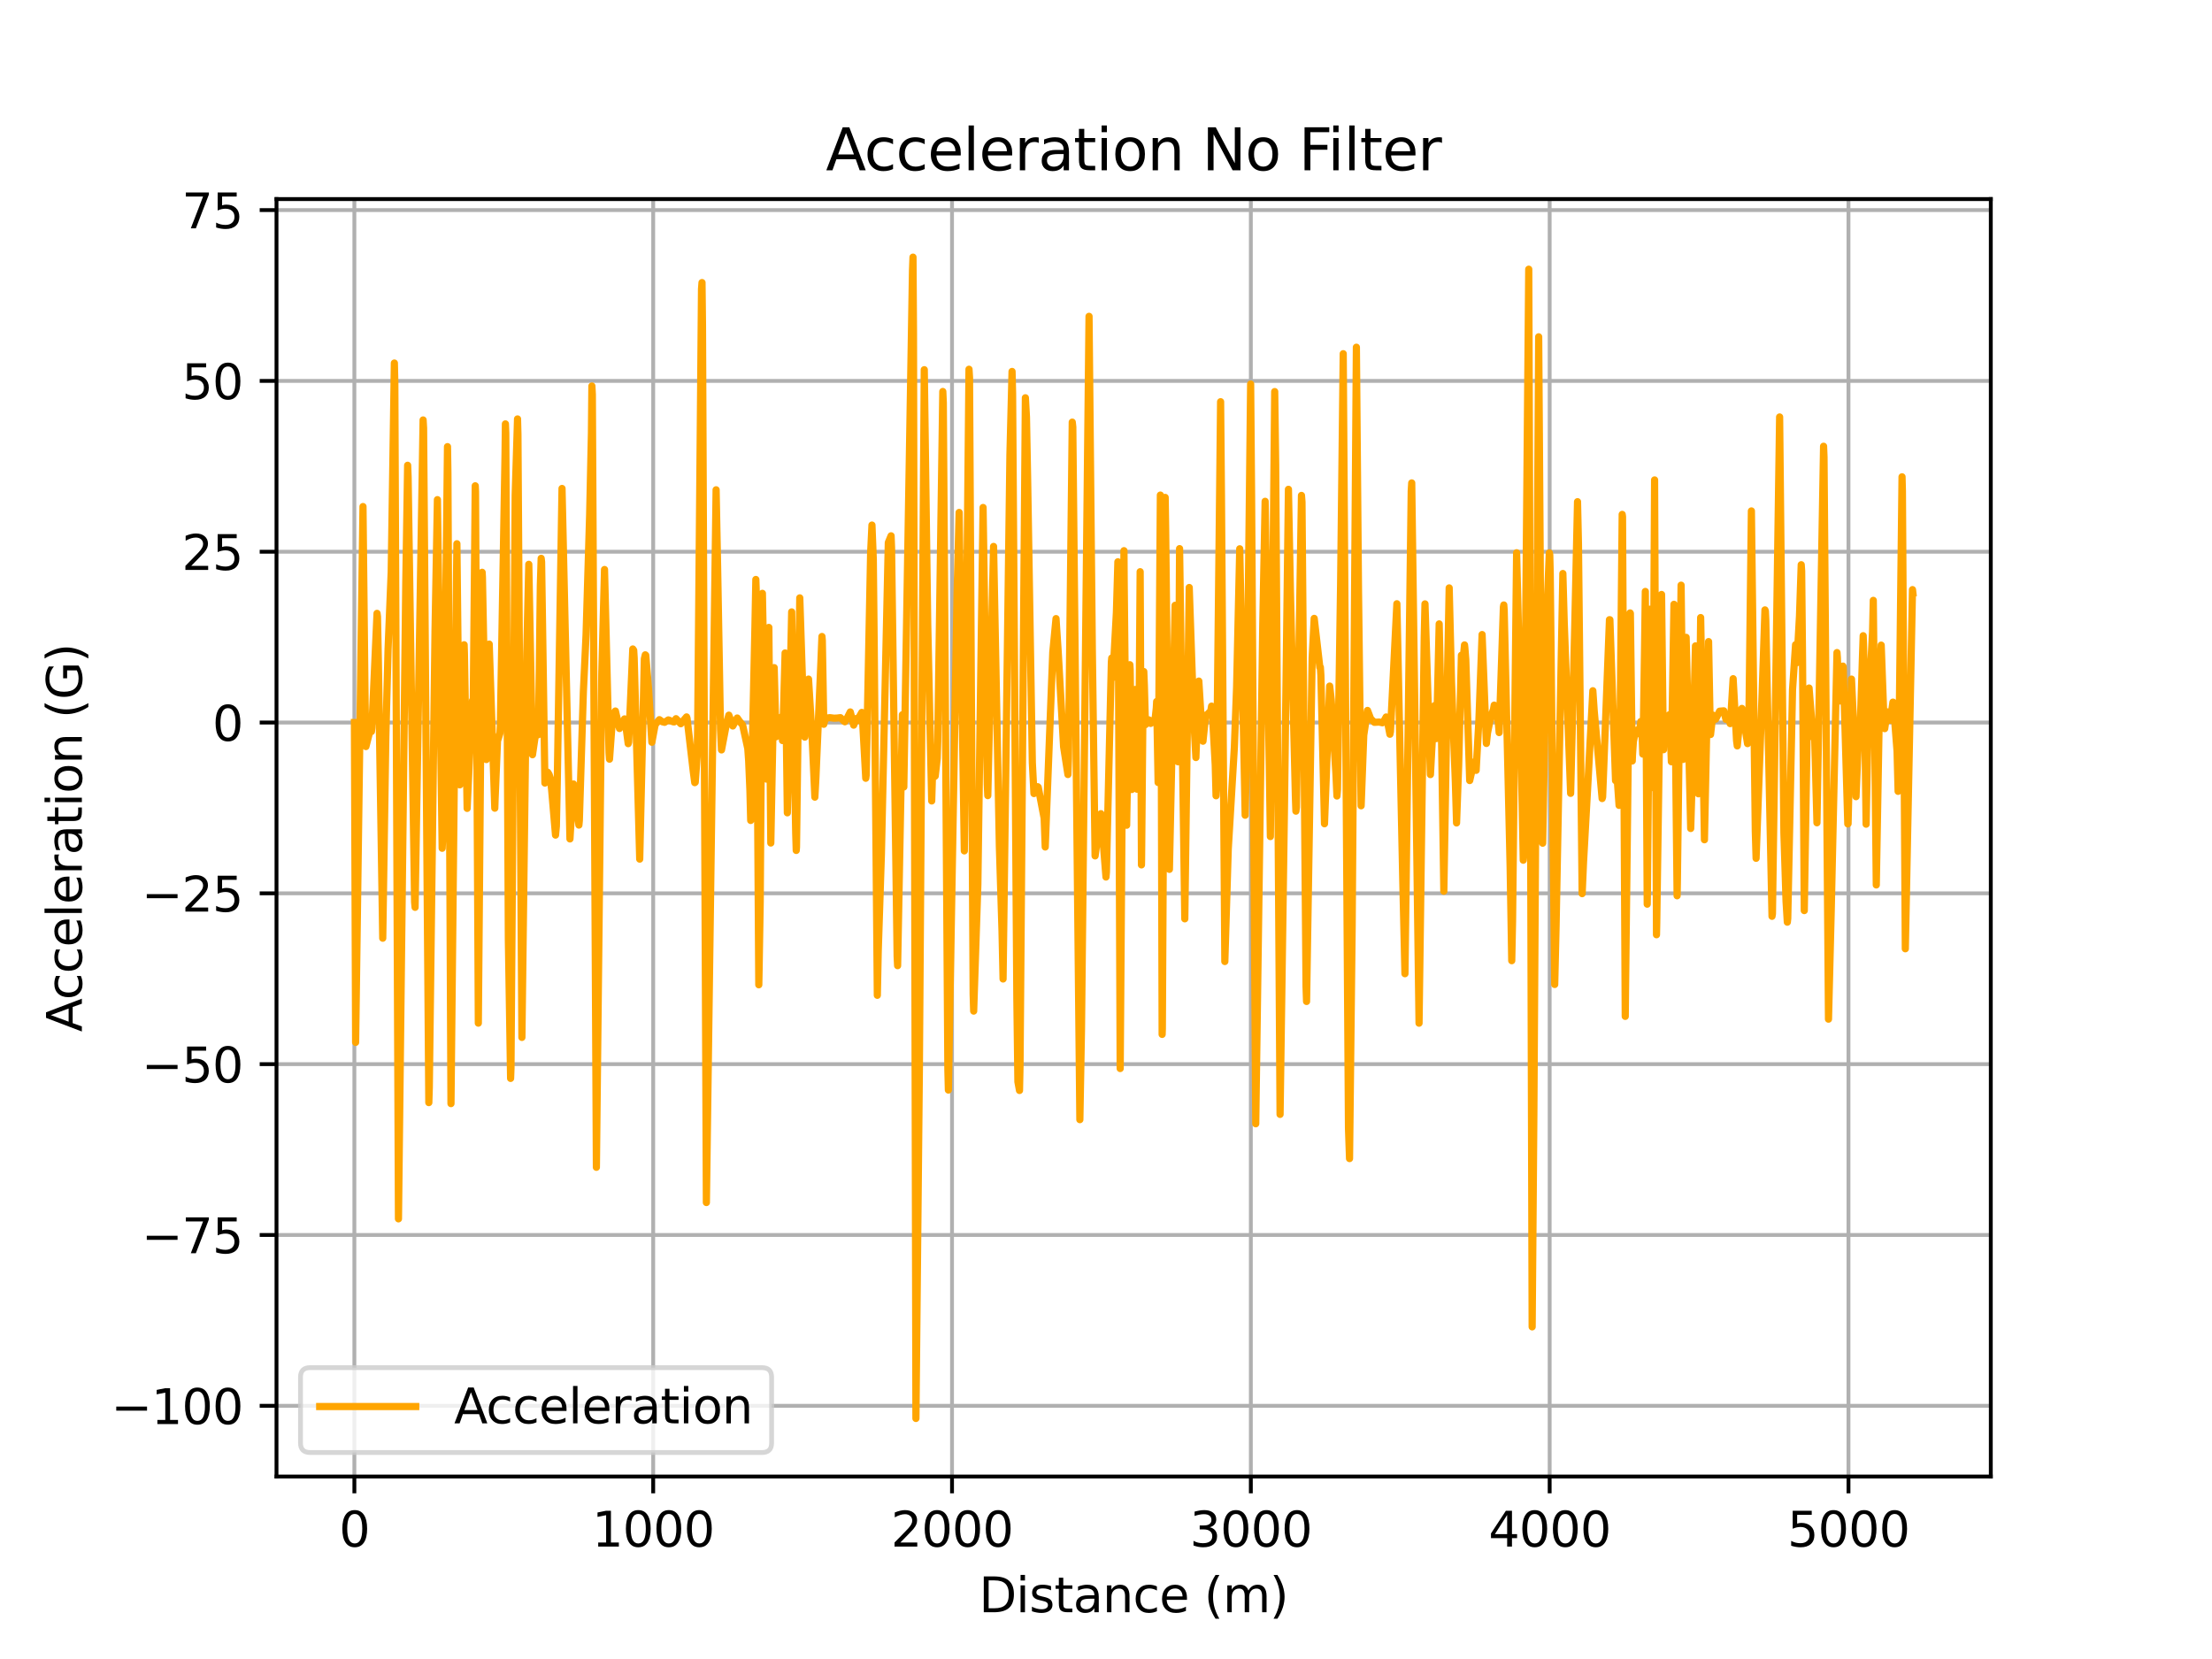 <?xml version="1.0" encoding="utf-8" standalone="no"?>
<!DOCTYPE svg PUBLIC "-//W3C//DTD SVG 1.1//EN"
  "http://www.w3.org/Graphics/SVG/1.1/DTD/svg11.dtd">
<svg xmlns:xlink="http://www.w3.org/1999/xlink" width="460.8pt" height="345.6pt" viewBox="0 0 460.8 345.6" xmlns="http://www.w3.org/2000/svg" version="1.1">
 <defs>
  <style type="text/css">*{stroke-linejoin: round; stroke-linecap: butt}</style>
 </defs>
 <g id="figure_1">
  <g id="patch_1">
   <path d="M 0 345.6 
L 460.8 345.6 
L 460.8 0 
L 0 0 
z
" style="fill: #ffffff"/>
  </g>
  <g id="axes_1">
   <g id="patch_2">
    <path d="M 57.6 307.584 
L 414.72 307.584 
L 414.72 41.472 
L 57.6 41.472 
z
" style="fill: #ffffff"/>
   </g>
   <g id="matplotlib.axis_1">
    <g id="xtick_1">
     <g id="line2d_1">
      <path d="M 73.823 307.584 
L 73.823 41.472 
" clip-path="url(#pf2898922ed)" style="fill: none; stroke: #b0b0b0; stroke-width: 0.8; stroke-linecap: square"/>
     </g>
     <g id="line2d_2">
      <defs>
       <path id="mdf1f260f93" d="M 0 0 
L 0 3.5 
" style="stroke: #000000; stroke-width: 0.8"/>
      </defs>
      <g>
       <use xlink:href="#mdf1f260f93" x="73.823" y="307.584" style="stroke: #000000; stroke-width: 0.8"/>
      </g>
     </g>
     <g id="text_1">
      <!-- 0 -->
      <g transform="translate(70.642 322.182) scale(0.1 -0.1)">
       <defs>
        <path id="DejaVuSans-30" d="M 2034 4250 
Q 1547 4250 1301 3770 
Q 1056 3291 1056 2328 
Q 1056 1369 1301 889 
Q 1547 409 2034 409 
Q 2525 409 2770 889 
Q 3016 1369 3016 2328 
Q 3016 3291 2770 3770 
Q 2525 4250 2034 4250 
z
M 2034 4750 
Q 2819 4750 3233 4129 
Q 3647 3509 3647 2328 
Q 3647 1150 3233 529 
Q 2819 -91 2034 -91 
Q 1250 -91 836 529 
Q 422 1150 422 2328 
Q 422 3509 836 4129 
Q 1250 4750 2034 4750 
z
" transform="scale(0.016)"/>
       </defs>
       <use xlink:href="#DejaVuSans-30"/>
      </g>
     </g>
    </g>
    <g id="xtick_2">
     <g id="line2d_3">
      <path d="M 136.073 307.584 
L 136.073 41.472 
" clip-path="url(#pf2898922ed)" style="fill: none; stroke: #b0b0b0; stroke-width: 0.8; stroke-linecap: square"/>
     </g>
     <g id="line2d_4">
      <g>
       <use xlink:href="#mdf1f260f93" x="136.073" y="307.584" style="stroke: #000000; stroke-width: 0.8"/>
      </g>
     </g>
     <g id="text_2">
      <!-- 1000 -->
      <g transform="translate(123.348 322.182) scale(0.1 -0.1)">
       <defs>
        <path id="DejaVuSans-31" d="M 794 531 
L 1825 531 
L 1825 4091 
L 703 3866 
L 703 4441 
L 1819 4666 
L 2450 4666 
L 2450 531 
L 3481 531 
L 3481 0 
L 794 0 
L 794 531 
z
" transform="scale(0.016)"/>
       </defs>
       <use xlink:href="#DejaVuSans-31"/>
       <use xlink:href="#DejaVuSans-30" transform="translate(63.623 0)"/>
       <use xlink:href="#DejaVuSans-30" transform="translate(127.246 0)"/>
       <use xlink:href="#DejaVuSans-30" transform="translate(190.869 0)"/>
      </g>
     </g>
    </g>
    <g id="xtick_3">
     <g id="line2d_5">
      <path d="M 198.323 307.584 
L 198.323 41.472 
" clip-path="url(#pf2898922ed)" style="fill: none; stroke: #b0b0b0; stroke-width: 0.8; stroke-linecap: square"/>
     </g>
     <g id="line2d_6">
      <g>
       <use xlink:href="#mdf1f260f93" x="198.323" y="307.584" style="stroke: #000000; stroke-width: 0.8"/>
      </g>
     </g>
     <g id="text_3">
      <!-- 2000 -->
      <g transform="translate(185.598 322.182) scale(0.1 -0.1)">
       <defs>
        <path id="DejaVuSans-32" d="M 1228 531 
L 3431 531 
L 3431 0 
L 469 0 
L 469 531 
Q 828 903 1448 1529 
Q 2069 2156 2228 2338 
Q 2531 2678 2651 2914 
Q 2772 3150 2772 3378 
Q 2772 3750 2511 3984 
Q 2250 4219 1831 4219 
Q 1534 4219 1204 4116 
Q 875 4013 500 3803 
L 500 4441 
Q 881 4594 1212 4672 
Q 1544 4750 1819 4750 
Q 2544 4750 2975 4387 
Q 3406 4025 3406 3419 
Q 3406 3131 3298 2873 
Q 3191 2616 2906 2266 
Q 2828 2175 2409 1742 
Q 1991 1309 1228 531 
z
" transform="scale(0.016)"/>
       </defs>
       <use xlink:href="#DejaVuSans-32"/>
       <use xlink:href="#DejaVuSans-30" transform="translate(63.623 0)"/>
       <use xlink:href="#DejaVuSans-30" transform="translate(127.246 0)"/>
       <use xlink:href="#DejaVuSans-30" transform="translate(190.869 0)"/>
      </g>
     </g>
    </g>
    <g id="xtick_4">
     <g id="line2d_7">
      <path d="M 260.573 307.584 
L 260.573 41.472 
" clip-path="url(#pf2898922ed)" style="fill: none; stroke: #b0b0b0; stroke-width: 0.8; stroke-linecap: square"/>
     </g>
     <g id="line2d_8">
      <g>
       <use xlink:href="#mdf1f260f93" x="260.573" y="307.584" style="stroke: #000000; stroke-width: 0.8"/>
      </g>
     </g>
     <g id="text_4">
      <!-- 3000 -->
      <g transform="translate(247.848 322.182) scale(0.1 -0.1)">
       <defs>
        <path id="DejaVuSans-33" d="M 2597 2516 
Q 3050 2419 3304 2112 
Q 3559 1806 3559 1356 
Q 3559 666 3084 287 
Q 2609 -91 1734 -91 
Q 1441 -91 1130 -33 
Q 819 25 488 141 
L 488 750 
Q 750 597 1062 519 
Q 1375 441 1716 441 
Q 2309 441 2620 675 
Q 2931 909 2931 1356 
Q 2931 1769 2642 2001 
Q 2353 2234 1838 2234 
L 1294 2234 
L 1294 2753 
L 1863 2753 
Q 2328 2753 2575 2939 
Q 2822 3125 2822 3475 
Q 2822 3834 2567 4026 
Q 2313 4219 1838 4219 
Q 1578 4219 1281 4162 
Q 984 4106 628 3988 
L 628 4550 
Q 988 4650 1302 4700 
Q 1616 4750 1894 4750 
Q 2613 4750 3031 4423 
Q 3450 4097 3450 3541 
Q 3450 3153 3228 2886 
Q 3006 2619 2597 2516 
z
" transform="scale(0.016)"/>
       </defs>
       <use xlink:href="#DejaVuSans-33"/>
       <use xlink:href="#DejaVuSans-30" transform="translate(63.623 0)"/>
       <use xlink:href="#DejaVuSans-30" transform="translate(127.246 0)"/>
       <use xlink:href="#DejaVuSans-30" transform="translate(190.869 0)"/>
      </g>
     </g>
    </g>
    <g id="xtick_5">
     <g id="line2d_9">
      <path d="M 322.822 307.584 
L 322.822 41.472 
" clip-path="url(#pf2898922ed)" style="fill: none; stroke: #b0b0b0; stroke-width: 0.8; stroke-linecap: square"/>
     </g>
     <g id="line2d_10">
      <g>
       <use xlink:href="#mdf1f260f93" x="322.822" y="307.584" style="stroke: #000000; stroke-width: 0.8"/>
      </g>
     </g>
     <g id="text_5">
      <!-- 4000 -->
      <g transform="translate(310.097 322.182) scale(0.1 -0.1)">
       <defs>
        <path id="DejaVuSans-34" d="M 2419 4116 
L 825 1625 
L 2419 1625 
L 2419 4116 
z
M 2253 4666 
L 3047 4666 
L 3047 1625 
L 3713 1625 
L 3713 1100 
L 3047 1100 
L 3047 0 
L 2419 0 
L 2419 1100 
L 313 1100 
L 313 1709 
L 2253 4666 
z
" transform="scale(0.016)"/>
       </defs>
       <use xlink:href="#DejaVuSans-34"/>
       <use xlink:href="#DejaVuSans-30" transform="translate(63.623 0)"/>
       <use xlink:href="#DejaVuSans-30" transform="translate(127.246 0)"/>
       <use xlink:href="#DejaVuSans-30" transform="translate(190.869 0)"/>
      </g>
     </g>
    </g>
    <g id="xtick_6">
     <g id="line2d_11">
      <path d="M 385.072 307.584 
L 385.072 41.472 
" clip-path="url(#pf2898922ed)" style="fill: none; stroke: #b0b0b0; stroke-width: 0.8; stroke-linecap: square"/>
     </g>
     <g id="line2d_12">
      <g>
       <use xlink:href="#mdf1f260f93" x="385.072" y="307.584" style="stroke: #000000; stroke-width: 0.8"/>
      </g>
     </g>
     <g id="text_6">
      <!-- 5000 -->
      <g transform="translate(372.347 322.182) scale(0.1 -0.1)">
       <defs>
        <path id="DejaVuSans-35" d="M 691 4666 
L 3169 4666 
L 3169 4134 
L 1269 4134 
L 1269 2991 
Q 1406 3038 1543 3061 
Q 1681 3084 1819 3084 
Q 2600 3084 3056 2656 
Q 3513 2228 3513 1497 
Q 3513 744 3044 326 
Q 2575 -91 1722 -91 
Q 1428 -91 1123 -41 
Q 819 9 494 109 
L 494 744 
Q 775 591 1075 516 
Q 1375 441 1709 441 
Q 2250 441 2565 725 
Q 2881 1009 2881 1497 
Q 2881 1984 2565 2268 
Q 2250 2553 1709 2553 
Q 1456 2553 1204 2497 
Q 953 2441 691 2322 
L 691 4666 
z
" transform="scale(0.016)"/>
       </defs>
       <use xlink:href="#DejaVuSans-35"/>
       <use xlink:href="#DejaVuSans-30" transform="translate(63.623 0)"/>
       <use xlink:href="#DejaVuSans-30" transform="translate(127.246 0)"/>
       <use xlink:href="#DejaVuSans-30" transform="translate(190.869 0)"/>
      </g>
     </g>
    </g>
    <g id="text_7">
     <!-- Distance (m) -->
     <g transform="translate(203.937 335.861) scale(0.1 -0.1)">
      <defs>
       <path id="DejaVuSans-44" d="M 1259 4147 
L 1259 519 
L 2022 519 
Q 2988 519 3436 956 
Q 3884 1394 3884 2338 
Q 3884 3275 3436 3711 
Q 2988 4147 2022 4147 
L 1259 4147 
z
M 628 4666 
L 1925 4666 
Q 3281 4666 3915 4102 
Q 4550 3538 4550 2338 
Q 4550 1131 3912 565 
Q 3275 0 1925 0 
L 628 0 
L 628 4666 
z
" transform="scale(0.016)"/>
       <path id="DejaVuSans-69" d="M 603 3500 
L 1178 3500 
L 1178 0 
L 603 0 
L 603 3500 
z
M 603 4863 
L 1178 4863 
L 1178 4134 
L 603 4134 
L 603 4863 
z
" transform="scale(0.016)"/>
       <path id="DejaVuSans-73" d="M 2834 3397 
L 2834 2853 
Q 2591 2978 2328 3040 
Q 2066 3103 1784 3103 
Q 1356 3103 1142 2972 
Q 928 2841 928 2578 
Q 928 2378 1081 2264 
Q 1234 2150 1697 2047 
L 1894 2003 
Q 2506 1872 2764 1633 
Q 3022 1394 3022 966 
Q 3022 478 2636 193 
Q 2250 -91 1575 -91 
Q 1294 -91 989 -36 
Q 684 19 347 128 
L 347 722 
Q 666 556 975 473 
Q 1284 391 1588 391 
Q 1994 391 2212 530 
Q 2431 669 2431 922 
Q 2431 1156 2273 1281 
Q 2116 1406 1581 1522 
L 1381 1569 
Q 847 1681 609 1914 
Q 372 2147 372 2553 
Q 372 3047 722 3315 
Q 1072 3584 1716 3584 
Q 2034 3584 2315 3537 
Q 2597 3491 2834 3397 
z
" transform="scale(0.016)"/>
       <path id="DejaVuSans-74" d="M 1172 4494 
L 1172 3500 
L 2356 3500 
L 2356 3053 
L 1172 3053 
L 1172 1153 
Q 1172 725 1289 603 
Q 1406 481 1766 481 
L 2356 481 
L 2356 0 
L 1766 0 
Q 1100 0 847 248 
Q 594 497 594 1153 
L 594 3053 
L 172 3053 
L 172 3500 
L 594 3500 
L 594 4494 
L 1172 4494 
z
" transform="scale(0.016)"/>
       <path id="DejaVuSans-61" d="M 2194 1759 
Q 1497 1759 1228 1600 
Q 959 1441 959 1056 
Q 959 750 1161 570 
Q 1363 391 1709 391 
Q 2188 391 2477 730 
Q 2766 1069 2766 1631 
L 2766 1759 
L 2194 1759 
z
M 3341 1997 
L 3341 0 
L 2766 0 
L 2766 531 
Q 2569 213 2275 61 
Q 1981 -91 1556 -91 
Q 1019 -91 701 211 
Q 384 513 384 1019 
Q 384 1609 779 1909 
Q 1175 2209 1959 2209 
L 2766 2209 
L 2766 2266 
Q 2766 2663 2505 2880 
Q 2244 3097 1772 3097 
Q 1472 3097 1187 3025 
Q 903 2953 641 2809 
L 641 3341 
Q 956 3463 1253 3523 
Q 1550 3584 1831 3584 
Q 2591 3584 2966 3190 
Q 3341 2797 3341 1997 
z
" transform="scale(0.016)"/>
       <path id="DejaVuSans-6e" d="M 3513 2113 
L 3513 0 
L 2938 0 
L 2938 2094 
Q 2938 2591 2744 2837 
Q 2550 3084 2163 3084 
Q 1697 3084 1428 2787 
Q 1159 2491 1159 1978 
L 1159 0 
L 581 0 
L 581 3500 
L 1159 3500 
L 1159 2956 
Q 1366 3272 1645 3428 
Q 1925 3584 2291 3584 
Q 2894 3584 3203 3211 
Q 3513 2838 3513 2113 
z
" transform="scale(0.016)"/>
       <path id="DejaVuSans-63" d="M 3122 3366 
L 3122 2828 
Q 2878 2963 2633 3030 
Q 2388 3097 2138 3097 
Q 1578 3097 1268 2742 
Q 959 2388 959 1747 
Q 959 1106 1268 751 
Q 1578 397 2138 397 
Q 2388 397 2633 464 
Q 2878 531 3122 666 
L 3122 134 
Q 2881 22 2623 -34 
Q 2366 -91 2075 -91 
Q 1284 -91 818 406 
Q 353 903 353 1747 
Q 353 2603 823 3093 
Q 1294 3584 2113 3584 
Q 2378 3584 2631 3529 
Q 2884 3475 3122 3366 
z
" transform="scale(0.016)"/>
       <path id="DejaVuSans-65" d="M 3597 1894 
L 3597 1613 
L 953 1613 
Q 991 1019 1311 708 
Q 1631 397 2203 397 
Q 2534 397 2845 478 
Q 3156 559 3463 722 
L 3463 178 
Q 3153 47 2828 -22 
Q 2503 -91 2169 -91 
Q 1331 -91 842 396 
Q 353 884 353 1716 
Q 353 2575 817 3079 
Q 1281 3584 2069 3584 
Q 2775 3584 3186 3129 
Q 3597 2675 3597 1894 
z
M 3022 2063 
Q 3016 2534 2758 2815 
Q 2500 3097 2075 3097 
Q 1594 3097 1305 2825 
Q 1016 2553 972 2059 
L 3022 2063 
z
" transform="scale(0.016)"/>
       <path id="DejaVuSans-20" transform="scale(0.016)"/>
       <path id="DejaVuSans-28" d="M 1984 4856 
Q 1566 4138 1362 3434 
Q 1159 2731 1159 2009 
Q 1159 1288 1364 580 
Q 1569 -128 1984 -844 
L 1484 -844 
Q 1016 -109 783 600 
Q 550 1309 550 2009 
Q 550 2706 781 3412 
Q 1013 4119 1484 4856 
L 1984 4856 
z
" transform="scale(0.016)"/>
       <path id="DejaVuSans-6d" d="M 3328 2828 
Q 3544 3216 3844 3400 
Q 4144 3584 4550 3584 
Q 5097 3584 5394 3201 
Q 5691 2819 5691 2113 
L 5691 0 
L 5113 0 
L 5113 2094 
Q 5113 2597 4934 2840 
Q 4756 3084 4391 3084 
Q 3944 3084 3684 2787 
Q 3425 2491 3425 1978 
L 3425 0 
L 2847 0 
L 2847 2094 
Q 2847 2600 2669 2842 
Q 2491 3084 2119 3084 
Q 1678 3084 1418 2786 
Q 1159 2488 1159 1978 
L 1159 0 
L 581 0 
L 581 3500 
L 1159 3500 
L 1159 2956 
Q 1356 3278 1631 3431 
Q 1906 3584 2284 3584 
Q 2666 3584 2933 3390 
Q 3200 3197 3328 2828 
z
" transform="scale(0.016)"/>
       <path id="DejaVuSans-29" d="M 513 4856 
L 1013 4856 
Q 1481 4119 1714 3412 
Q 1947 2706 1947 2009 
Q 1947 1309 1714 600 
Q 1481 -109 1013 -844 
L 513 -844 
Q 928 -128 1133 580 
Q 1338 1288 1338 2009 
Q 1338 2731 1133 3434 
Q 928 4138 513 4856 
z
" transform="scale(0.016)"/>
      </defs>
      <use xlink:href="#DejaVuSans-44"/>
      <use xlink:href="#DejaVuSans-69" transform="translate(77.002 0)"/>
      <use xlink:href="#DejaVuSans-73" transform="translate(104.785 0)"/>
      <use xlink:href="#DejaVuSans-74" transform="translate(156.885 0)"/>
      <use xlink:href="#DejaVuSans-61" transform="translate(196.094 0)"/>
      <use xlink:href="#DejaVuSans-6e" transform="translate(257.373 0)"/>
      <use xlink:href="#DejaVuSans-63" transform="translate(320.752 0)"/>
      <use xlink:href="#DejaVuSans-65" transform="translate(375.732 0)"/>
      <use xlink:href="#DejaVuSans-20" transform="translate(437.256 0)"/>
      <use xlink:href="#DejaVuSans-28" transform="translate(469.043 0)"/>
      <use xlink:href="#DejaVuSans-6d" transform="translate(508.057 0)"/>
      <use xlink:href="#DejaVuSans-29" transform="translate(605.469 0)"/>
     </g>
    </g>
   </g>
   <g id="matplotlib.axis_2">
    <g id="ytick_1">
     <g id="line2d_13">
      <path d="M 57.6 292.852 
L 414.72 292.852 
" clip-path="url(#pf2898922ed)" style="fill: none; stroke: #b0b0b0; stroke-width: 0.8; stroke-linecap: square"/>
     </g>
     <g id="line2d_14">
      <defs>
       <path id="m4c1cfea95b" d="M 0 0 
L -3.5 0 
" style="stroke: #000000; stroke-width: 0.8"/>
      </defs>
      <g>
       <use xlink:href="#m4c1cfea95b" x="57.6" y="292.852" style="stroke: #000000; stroke-width: 0.8"/>
      </g>
     </g>
     <g id="text_8">
      <!-- −100 -->
      <g transform="translate(23.133 296.651) scale(0.1 -0.1)">
       <defs>
        <path id="DejaVuSans-2212" d="M 678 2272 
L 4684 2272 
L 4684 1741 
L 678 1741 
L 678 2272 
z
" transform="scale(0.016)"/>
       </defs>
       <use xlink:href="#DejaVuSans-2212"/>
       <use xlink:href="#DejaVuSans-31" transform="translate(83.789 0)"/>
       <use xlink:href="#DejaVuSans-30" transform="translate(147.412 0)"/>
       <use xlink:href="#DejaVuSans-30" transform="translate(211.035 0)"/>
      </g>
     </g>
    </g>
    <g id="ytick_2">
     <g id="line2d_15">
      <path d="M 57.6 257.268 
L 414.72 257.268 
" clip-path="url(#pf2898922ed)" style="fill: none; stroke: #b0b0b0; stroke-width: 0.8; stroke-linecap: square"/>
     </g>
     <g id="line2d_16">
      <g>
       <use xlink:href="#m4c1cfea95b" x="57.6" y="257.268" style="stroke: #000000; stroke-width: 0.8"/>
      </g>
     </g>
     <g id="text_9">
      <!-- −75 -->
      <g transform="translate(29.495 261.067) scale(0.1 -0.1)">
       <defs>
        <path id="DejaVuSans-37" d="M 525 4666 
L 3525 4666 
L 3525 4397 
L 1831 0 
L 1172 0 
L 2766 4134 
L 525 4134 
L 525 4666 
z
" transform="scale(0.016)"/>
       </defs>
       <use xlink:href="#DejaVuSans-2212"/>
       <use xlink:href="#DejaVuSans-37" transform="translate(83.789 0)"/>
       <use xlink:href="#DejaVuSans-35" transform="translate(147.412 0)"/>
      </g>
     </g>
    </g>
    <g id="ytick_3">
     <g id="line2d_17">
      <path d="M 57.6 221.683 
L 414.72 221.683 
" clip-path="url(#pf2898922ed)" style="fill: none; stroke: #b0b0b0; stroke-width: 0.8; stroke-linecap: square"/>
     </g>
     <g id="line2d_18">
      <g>
       <use xlink:href="#m4c1cfea95b" x="57.6" y="221.683" style="stroke: #000000; stroke-width: 0.8"/>
      </g>
     </g>
     <g id="text_10">
      <!-- −50 -->
      <g transform="translate(29.495 225.483) scale(0.1 -0.1)">
       <use xlink:href="#DejaVuSans-2212"/>
       <use xlink:href="#DejaVuSans-35" transform="translate(83.789 0)"/>
       <use xlink:href="#DejaVuSans-30" transform="translate(147.412 0)"/>
      </g>
     </g>
    </g>
    <g id="ytick_4">
     <g id="line2d_19">
      <path d="M 57.6 186.099 
L 414.72 186.099 
" clip-path="url(#pf2898922ed)" style="fill: none; stroke: #b0b0b0; stroke-width: 0.8; stroke-linecap: square"/>
     </g>
     <g id="line2d_20">
      <g>
       <use xlink:href="#m4c1cfea95b" x="57.6" y="186.099" style="stroke: #000000; stroke-width: 0.8"/>
      </g>
     </g>
     <g id="text_11">
      <!-- −25 -->
      <g transform="translate(29.495 189.899) scale(0.1 -0.1)">
       <use xlink:href="#DejaVuSans-2212"/>
       <use xlink:href="#DejaVuSans-32" transform="translate(83.789 0)"/>
       <use xlink:href="#DejaVuSans-35" transform="translate(147.412 0)"/>
      </g>
     </g>
    </g>
    <g id="ytick_5">
     <g id="line2d_21">
      <path d="M 57.6 150.515 
L 414.72 150.515 
" clip-path="url(#pf2898922ed)" style="fill: none; stroke: #b0b0b0; stroke-width: 0.8; stroke-linecap: square"/>
     </g>
     <g id="line2d_22">
      <g>
       <use xlink:href="#m4c1cfea95b" x="57.6" y="150.515" style="stroke: #000000; stroke-width: 0.8"/>
      </g>
     </g>
     <g id="text_12">
      <!-- 0 -->
      <g transform="translate(44.237 154.315) scale(0.1 -0.1)">
       <use xlink:href="#DejaVuSans-30"/>
      </g>
     </g>
    </g>
    <g id="ytick_6">
     <g id="line2d_23">
      <path d="M 57.6 114.931 
L 414.72 114.931 
" clip-path="url(#pf2898922ed)" style="fill: none; stroke: #b0b0b0; stroke-width: 0.8; stroke-linecap: square"/>
     </g>
     <g id="line2d_24">
      <g>
       <use xlink:href="#m4c1cfea95b" x="57.6" y="114.931" style="stroke: #000000; stroke-width: 0.8"/>
      </g>
     </g>
     <g id="text_13">
      <!-- 25 -->
      <g transform="translate(37.875 118.73) scale(0.1 -0.1)">
       <use xlink:href="#DejaVuSans-32"/>
       <use xlink:href="#DejaVuSans-35" transform="translate(63.623 0)"/>
      </g>
     </g>
    </g>
    <g id="ytick_7">
     <g id="line2d_25">
      <path d="M 57.6 79.347 
L 414.72 79.347 
" clip-path="url(#pf2898922ed)" style="fill: none; stroke: #b0b0b0; stroke-width: 0.8; stroke-linecap: square"/>
     </g>
     <g id="line2d_26">
      <g>
       <use xlink:href="#m4c1cfea95b" x="57.6" y="79.347" style="stroke: #000000; stroke-width: 0.8"/>
      </g>
     </g>
     <g id="text_14">
      <!-- 50 -->
      <g transform="translate(37.875 83.146) scale(0.1 -0.1)">
       <use xlink:href="#DejaVuSans-35"/>
       <use xlink:href="#DejaVuSans-30" transform="translate(63.623 0)"/>
      </g>
     </g>
    </g>
    <g id="ytick_8">
     <g id="line2d_27">
      <path d="M 57.6 43.763 
L 414.72 43.763 
" clip-path="url(#pf2898922ed)" style="fill: none; stroke: #b0b0b0; stroke-width: 0.8; stroke-linecap: square"/>
     </g>
     <g id="line2d_28">
      <g>
       <use xlink:href="#m4c1cfea95b" x="57.6" y="43.763" style="stroke: #000000; stroke-width: 0.8"/>
      </g>
     </g>
     <g id="text_15">
      <!-- 75 -->
      <g transform="translate(37.875 47.562) scale(0.1 -0.1)">
       <use xlink:href="#DejaVuSans-37"/>
       <use xlink:href="#DejaVuSans-35" transform="translate(63.623 0)"/>
      </g>
     </g>
    </g>
    <g id="text_16">
     <!-- Acceleration (G) -->
     <g transform="translate(17.053 214.963) rotate(-90) scale(0.1 -0.1)">
      <defs>
       <path id="DejaVuSans-41" d="M 2188 4044 
L 1331 1722 
L 3047 1722 
L 2188 4044 
z
M 1831 4666 
L 2547 4666 
L 4325 0 
L 3669 0 
L 3244 1197 
L 1141 1197 
L 716 0 
L 50 0 
L 1831 4666 
z
" transform="scale(0.016)"/>
       <path id="DejaVuSans-6c" d="M 603 4863 
L 1178 4863 
L 1178 0 
L 603 0 
L 603 4863 
z
" transform="scale(0.016)"/>
       <path id="DejaVuSans-72" d="M 2631 2963 
Q 2534 3019 2420 3045 
Q 2306 3072 2169 3072 
Q 1681 3072 1420 2755 
Q 1159 2438 1159 1844 
L 1159 0 
L 581 0 
L 581 3500 
L 1159 3500 
L 1159 2956 
Q 1341 3275 1631 3429 
Q 1922 3584 2338 3584 
Q 2397 3584 2469 3576 
Q 2541 3569 2628 3553 
L 2631 2963 
z
" transform="scale(0.016)"/>
       <path id="DejaVuSans-6f" d="M 1959 3097 
Q 1497 3097 1228 2736 
Q 959 2375 959 1747 
Q 959 1119 1226 758 
Q 1494 397 1959 397 
Q 2419 397 2687 759 
Q 2956 1122 2956 1747 
Q 2956 2369 2687 2733 
Q 2419 3097 1959 3097 
z
M 1959 3584 
Q 2709 3584 3137 3096 
Q 3566 2609 3566 1747 
Q 3566 888 3137 398 
Q 2709 -91 1959 -91 
Q 1206 -91 779 398 
Q 353 888 353 1747 
Q 353 2609 779 3096 
Q 1206 3584 1959 3584 
z
" transform="scale(0.016)"/>
       <path id="DejaVuSans-47" d="M 3809 666 
L 3809 1919 
L 2778 1919 
L 2778 2438 
L 4434 2438 
L 4434 434 
Q 4069 175 3628 42 
Q 3188 -91 2688 -91 
Q 1594 -91 976 548 
Q 359 1188 359 2328 
Q 359 3472 976 4111 
Q 1594 4750 2688 4750 
Q 3144 4750 3555 4637 
Q 3966 4525 4313 4306 
L 4313 3634 
Q 3963 3931 3569 4081 
Q 3175 4231 2741 4231 
Q 1884 4231 1454 3753 
Q 1025 3275 1025 2328 
Q 1025 1384 1454 906 
Q 1884 428 2741 428 
Q 3075 428 3337 486 
Q 3600 544 3809 666 
z
" transform="scale(0.016)"/>
      </defs>
      <use xlink:href="#DejaVuSans-41"/>
      <use xlink:href="#DejaVuSans-63" transform="translate(66.658 0)"/>
      <use xlink:href="#DejaVuSans-63" transform="translate(121.639 0)"/>
      <use xlink:href="#DejaVuSans-65" transform="translate(176.619 0)"/>
      <use xlink:href="#DejaVuSans-6c" transform="translate(238.143 0)"/>
      <use xlink:href="#DejaVuSans-65" transform="translate(265.926 0)"/>
      <use xlink:href="#DejaVuSans-72" transform="translate(327.449 0)"/>
      <use xlink:href="#DejaVuSans-61" transform="translate(368.562 0)"/>
      <use xlink:href="#DejaVuSans-74" transform="translate(429.842 0)"/>
      <use xlink:href="#DejaVuSans-69" transform="translate(469.051 0)"/>
      <use xlink:href="#DejaVuSans-6f" transform="translate(496.834 0)"/>
      <use xlink:href="#DejaVuSans-6e" transform="translate(558.016 0)"/>
      <use xlink:href="#DejaVuSans-20" transform="translate(621.395 0)"/>
      <use xlink:href="#DejaVuSans-28" transform="translate(653.182 0)"/>
      <use xlink:href="#DejaVuSans-47" transform="translate(692.195 0)"/>
      <use xlink:href="#DejaVuSans-29" transform="translate(769.686 0)"/>
     </g>
    </g>
   </g>
   <g id="line2d_29">
    <path d="M 73.833 150.515 
L 74.083 217.143 
L 75.617 105.524 
L 76.052 146.219 
L 76.227 155.521 
L 77.11 152.084 
L 77.377 152.393 
L 77.466 151.627 
L 78.544 127.775 
L 78.635 128.482 
L 78.816 137.645 
L 79.731 195.447 
L 80.378 153.42 
L 80.842 135.255 
L 81.495 119.152 
L 82.154 75.63 
L 82.248 79.734 
L 83.007 253.906 
L 84.535 121.341 
L 84.919 96.925 
L 85.015 99.344 
L 86.372 187.921 
L 86.47 189.014 
L 88.141 87.485 
L 88.24 89.185 
L 89.332 229.69 
L 89.431 226.461 
L 90.624 131.406 
L 91.122 104.088 
L 92.112 176.711 
L 92.305 172.586 
L 92.496 158.218 
L 93.223 93.046 
L 93.309 98.665 
L 93.947 229.903 
L 94.876 139.266 
L 95.181 113.273 
L 95.609 152.812 
L 95.792 163.5 
L 96.687 134.316 
L 96.746 136.144 
L 97.033 152.695 
L 97.315 168.401 
L 97.371 167.06 
L 98.208 149.138 
L 98.433 145.92 
L 98.547 150.829 
L 99.003 101.203 
L 99.061 102.437 
L 99.645 213.138 
L 100.436 119.218 
L 100.497 120.236 
L 101.186 155.698 
L 101.316 158.225 
L 101.911 134.177 
L 103.073 168.36 
L 103.143 166.289 
L 103.642 154.355 
L 104.156 152.709 
L 104.23 151.197 
L 105.211 94.686 
L 105.287 88.307 
L 105.363 90.235 
L 105.901 195.671 
L 106.368 224.65 
L 106.447 222.493 
L 107.324 103.153 
L 107.812 87.273 
L 107.894 90.452 
L 108.722 216.112 
L 109.734 135.992 
L 110.158 117.558 
L 110.926 157.223 
L 111.612 152.571 
L 112.044 153.033 
L 112.131 153.062 
L 112.217 149.543 
L 112.564 121.933 
L 112.736 116.312 
L 112.823 117.053 
L 113.515 163.126 
L 114.041 160.838 
L 114.13 160.902 
L 114.395 161.369 
L 114.661 162.208 
L 114.927 164.634 
L 115.726 173.963 
L 115.905 172.087 
L 116.084 163.19 
L 117.079 101.756 
L 118.731 174.764 
L 118.824 173.221 
L 119.474 163.317 
L 120.594 171.879 
L 120.687 170.916 
L 121.528 144.053 
L 122.088 132.229 
L 122.835 107.267 
L 123.209 90.144 
L 123.302 80.412 
L 123.396 82.168 
L 124.238 243.167 
L 125.365 140.226 
L 125.932 118.64 
L 126.876 156.821 
L 126.97 158.151 
L 127.443 151.703 
L 128.105 148.228 
L 128.199 148.12 
L 129.054 151.76 
L 130.104 149.759 
L 130.2 149.89 
L 130.867 154.919 
L 130.963 154.598 
L 131.821 135.193 
L 132.013 135.48 
L 132.109 137.058 
L 133.264 178.97 
L 134.232 137.234 
L 134.426 136.415 
L 134.523 136.503 
L 135.107 143.544 
L 135.792 154.627 
L 136.478 150.969 
L 137.362 149.916 
L 137.952 150.345 
L 138.445 150.472 
L 139.233 149.969 
L 140.225 150.358 
L 140.424 150.39 
L 140.822 149.717 
L 141.819 150.766 
L 143.023 149.347 
L 143.123 149.623 
L 144.429 160.769 
L 144.731 163.04 
L 144.831 162.956 
L 145.234 157.569 
L 145.335 151.934 
L 146.14 60.226 
L 146.241 58.862 
L 146.342 67.823 
L 147.152 250.509 
L 149.18 102.032 
L 149.485 117.675 
L 150.095 151.954 
L 150.299 156.224 
L 151.321 150.863 
L 151.832 148.981 
L 152.652 151.235 
L 153.576 149.573 
L 154.091 150.299 
L 154.706 151.03 
L 155.781 155.962 
L 155.961 158.504 
L 156.221 164.635 
L 156.386 170.914 
L 157.26 130.897 
L 157.456 120.716 
L 157.519 122.559 
L 158.071 205.147 
L 158.13 202.132 
L 158.365 187.709 
L 158.82 123.606 
L 159.088 137.885 
L 159.679 162.301 
L 159.725 160.463 
L 160.164 130.703 
L 160.573 175.616 
L 160.613 173.503 
L 161.276 139.078 
L 161.315 140.569 
L 161.658 153.418 
L 161.695 153.478 
L 162.018 150.499 
L 162.052 150.514 
L 162.391 150.544 
L 162.526 150.418 
L 162.799 149.34 
L 162.868 150.609 
L 163.008 154.272 
L 163.043 154.231 
L 163.551 136.027 
L 163.588 136.484 
L 164.019 169.326 
L 164.061 167.212 
L 164.921 127.47 
L 165.762 173.545 
L 165.87 177.16 
L 165.924 176.469 
L 166.607 124.549 
L 167.395 148.45 
L 167.646 153.556 
L 168.363 141.683 
L 168.43 141.468 
L 169.186 153.722 
L 169.75 166.058 
L 169.965 162.099 
L 171 138.23 
L 171.227 132.593 
L 171.303 133.426 
L 171.61 150.88 
L 171.92 149.631 
L 172.867 149.5 
L 173.749 149.614 
L 174.404 149.582 
L 175.071 149.5 
L 175.745 150.155 
L 176 150.356 
L 176.515 149.533 
L 177.127 148.309 
L 177.836 151.061 
L 178.37 149.686 
L 178.548 150.132 
L 179.534 148.409 
L 179.625 148.971 
L 180.354 162.126 
L 180.446 161.454 
L 181.368 115.166 
L 181.645 109.384 
L 181.924 116.511 
L 182.11 134.215 
L 182.764 207.337 
L 182.951 198.106 
L 183.609 177.994 
L 185.053 113.021 
L 185.63 111.619 
L 185.726 114.097 
L 186.892 199.244 
L 186.99 201.163 
L 187.983 148.886 
L 188.282 163.94 
L 190.091 56.293 
L 190.193 53.568 
L 190.294 69.077 
L 190.805 295.488 
L 191.52 222.935 
L 192.543 77.014 
L 193.262 130.057 
L 194.091 166.855 
L 194.299 159.842 
L 194.718 161.756 
L 194.823 161.671 
L 195.243 157.969 
L 195.349 154.496 
L 196.402 81.552 
L 196.508 83.916 
L 197.459 222.797 
L 197.565 227.077 
L 199.377 123.618 
L 199.807 106.751 
L 200.886 177.253 
L 201.859 76.924 
L 201.968 78.629 
L 202.726 207.125 
L 202.835 210.627 
L 203.704 184.307 
L 204.793 105.719 
L 205.667 163.369 
L 205.776 165.738 
L 206.98 113.833 
L 208.187 176.34 
L 208.737 193.895 
L 208.957 203.94 
L 210.387 94.709 
L 210.829 77.382 
L 210.94 81.939 
L 211.827 207.921 
L 212.049 225.359 
L 212.382 227.165 
L 212.493 221.708 
L 213.607 82.864 
L 213.83 86.878 
L 214.052 98.561 
L 215.055 158.884 
L 215.39 165.311 
L 216.172 163.885 
L 216.284 163.998 
L 217.516 170.461 
L 217.741 176.442 
L 219.314 135.881 
L 219.989 128.867 
L 220.439 135.747 
L 221.566 155.574 
L 222.468 161.349 
L 222.581 158.011 
L 223.37 87.937 
L 223.483 88.959 
L 224.954 233.242 
L 225.292 214.436 
L 226.867 65.9 
L 227.552 135.469 
L 228.128 178.299 
L 229.341 169.509 
L 230.394 182.698 
L 230.487 181.7 
L 231.52 137.89 
L 231.597 137.079 
L 231.828 141.17 
L 232.567 127.564 
L 232.877 117.03 
L 232.934 121.236 
L 233.355 222.592 
L 233.405 215.899 
L 234.144 114.717 
L 234.186 121.11 
L 234.699 171.912 
L 234.736 169.612 
L 235.368 138.473 
L 235.433 139.451 
L 235.772 164.468 
L 235.83 161.756 
L 236.25 146.812 
L 236.49 143.628 
L 236.515 144.168 
L 236.641 148.965 
L 236.858 164.401 
L 236.905 162.63 
L 237.067 152.286 
L 237.183 146.022 
L 237.206 147.461 
L 237.253 150.324 
L 237.3 147.429 
L 237.515 119.097 
L 237.563 129.144 
L 237.787 180.173 
L 237.812 178.905 
L 238.158 140.58 
L 238.242 139.886 
L 238.271 139.895 
L 238.392 142.807 
L 238.619 150.952 
L 238.685 150.172 
L 238.752 149.638 
L 238.785 149.867 
L 238.885 150.46 
L 238.952 150.43 
L 239.192 150.175 
L 239.333 149.968 
L 239.369 150.07 
L 239.693 150.703 
L 239.908 150.485 
L 240.121 150.372 
L 240.192 150.202 
L 240.228 150.041 
L 240.299 150.128 
L 240.515 150.547 
L 240.551 150.505 
L 240.88 147.484 
L 240.955 146.133 
L 241.257 163.01 
L 241.295 162.561 
L 241.726 103.135 
L 241.766 104.686 
L 242.095 215.483 
L 242.138 214.286 
L 242.728 103.62 
L 242.826 110.082 
L 243.609 181.101 
L 244.797 126.095 
L 244.858 126.282 
L 245.285 152.085 
L 245.41 158.695 
L 245.472 155.154 
L 245.728 114.29 
L 246.814 191.407 
L 247.738 122.384 
L 248.683 149.75 
L 249.128 157.806 
L 249.737 141.883 
L 250.441 153.262 
L 250.6 154.406 
L 251.164 148.984 
L 251.326 149.033 
L 252.232 148.086 
L 252.398 147.1 
L 252.482 147.268 
L 253.155 159.351 
L 253.325 165.771 
L 253.41 164.316 
L 254.274 83.687 
L 254.449 103.191 
L 255.154 200.299 
L 255.869 176.838 
L 257.144 155.607 
L 257.606 143.199 
L 258.259 114.323 
L 259.392 169.829 
L 259.676 157.208 
L 260.532 79.999 
L 260.724 102.991 
L 261.595 234.1 
L 263.06 129.891 
L 263.551 104.433 
L 264.643 174.269 
L 264.842 155.668 
L 265.544 81.572 
L 265.746 96.767 
L 266.662 232.146 
L 267.584 167.583 
L 268.406 101.932 
L 268.818 123.248 
L 269.856 166.045 
L 269.961 168.977 
L 270.066 168.139 
L 271.122 103.205 
L 271.228 104.594 
L 272.074 205.557 
L 272.18 208.622 
L 273.345 137.054 
L 273.771 128.822 
L 274.948 139.031 
L 275.055 138.991 
L 275.163 140.67 
L 275.916 171.605 
L 276.996 142.921 
L 277.321 145.777 
L 278.295 161.131 
L 278.512 165.822 
L 278.621 164.517 
L 279.273 121.711 
L 279.818 73.685 
L 280.913 234.996 
L 281.132 241.353 
L 281.68 192.841 
L 282.56 72.334 
L 283 123.192 
L 283.549 167.861 
L 284.1 153.135 
L 284.874 147.996 
L 285.539 149.748 
L 286.316 150.474 
L 287.316 150.418 
L 287.984 150.569 
L 288.43 149.973 
L 288.763 149.361 
L 288.875 149.468 
L 289.543 152.958 
L 289.655 152.409 
L 290.995 125.772 
L 292.227 183.565 
L 292.677 202.841 
L 293.985 102.3 
L 294.088 100.603 
L 295.165 179.197 
L 295.613 213.148 
L 296.694 132.742 
L 296.851 125.8 
L 297.983 161.362 
L 298.277 155.896 
L 298.783 147.3 
L 298.854 146.981 
L 298.925 147.584 
L 299.204 153.859 
L 299.272 152.79 
L 299.809 129.971 
L 300.265 151.765 
L 300.778 185.658 
L 301.587 138.298 
L 301.892 122.471 
L 302.38 142.092 
L 303.18 163.003 
L 303.429 171.435 
L 303.868 159.383 
L 304.441 136.497 
L 304.505 136.873 
L 304.569 139.632 
L 304.634 139.025 
L 305.087 134.351 
L 305.152 134.925 
L 305.35 137.379 
L 306.165 162.603 
L 306.723 160.178 
L 307.292 158.692 
L 307.364 158.55 
L 307.507 160.476 
L 308.087 149.926 
L 308.748 132.187 
L 309.641 154.875 
L 309.869 152.722 
L 310.564 149.294 
L 311.113 147.809 
L 311.27 146.893 
L 311.665 148.348 
L 312.141 150.731 
L 312.3 152.609 
L 313.185 126.451 
L 313.267 126.029 
L 313.349 127.109 
L 314.592 180.72 
L 314.924 200.129 
L 315.091 191.961 
L 315.938 115.151 
L 316.626 143.596 
L 317.321 179.194 
L 317.408 178.339 
L 318.465 56.083 
L 318.643 104.008 
L 319.177 276.408 
L 319.537 231.515 
L 320.536 70.163 
L 321.087 150.92 
L 321.363 175.651 
L 322.288 126.66 
L 322.751 115.159 
L 322.844 115.596 
L 322.937 119.452 
L 323.874 205.084 
L 324.157 193.117 
L 325.573 119.474 
L 325.858 129.71 
L 327.192 165.27 
L 328.055 130.233 
L 328.629 104.513 
L 328.821 113.335 
L 329.59 186.161 
L 329.88 179.534 
L 330.85 162.068 
L 331.818 143.894 
L 332.108 148.147 
L 333.754 166.352 
L 333.852 166.038 
L 335.28 129.095 
L 335.368 129.098 
L 336.547 162.619 
L 336.63 162.076 
L 336.713 159.583 
L 337.283 167.775 
L 337.36 165.586 
L 337.932 107.158 
L 337.999 107.636 
L 338.569 211.728 
L 338.63 205.915 
L 339.479 132.846 
L 339.584 127.685 
L 339.635 127.781 
L 340.029 158.526 
L 340.076 157.22 
L 340.26 154.517 
L 340.651 152.481 
L 340.693 152.616 
L 340.778 152.776 
L 340.82 152.652 
L 341.029 152.093 
L 341.07 152.198 
L 341.353 152.842 
L 341.392 152.804 
L 341.661 151.441 
L 341.813 150.295 
L 341.851 150.642 
L 342.114 153.958 
L 342.223 157.09 
L 342.259 157.002 
L 342.576 136.136 
L 342.752 123.209 
L 343.146 188.351 
L 343.183 185.714 
L 343.714 126.909 
L 343.753 128.769 
L 343.983 144.339 
L 344.3 164.079 
L 344.342 162.073 
L 344.682 99.978 
L 345.079 194.723 
L 345.126 192.411 
L 346.136 123.84 
L 346.443 150.908 
L 346.544 156.174 
L 346.594 154.22 
L 346.796 151.781 
L 347.144 149.652 
L 347.342 149.921 
L 347.784 148.875 
L 347.882 150.686 
L 348.176 158.686 
L 348.718 125.888 
L 349.372 186.603 
L 349.423 183.854 
L 349.629 167.83 
L 350.204 121.903 
L 350.638 158.196 
L 351.026 140.926 
L 351.254 132.771 
L 352.206 172.592 
L 352.444 164.563 
L 353.201 134.55 
L 353.752 162.475 
L 353.806 165.362 
L 353.859 165.153 
L 354.279 128.652 
L 354.331 131.556 
L 355.067 174.938 
L 355.119 172.294 
L 355.93 133.656 
L 356.288 152.578 
L 356.339 153.017 
L 356.391 152.541 
L 356.808 148.961 
L 356.861 149.019 
L 357.238 149.88 
L 357.405 149.805 
L 358.229 148.153 
L 359.095 148.078 
L 359.548 149.859 
L 360.151 149.585 
L 360.287 150.051 
L 360.423 150.739 
L 360.491 150.517 
L 361.045 141.386 
L 361.76 154.303 
L 361.905 155.384 
L 362.644 147.88 
L 362.719 147.872 
L 362.871 147.577 
L 364.046 154.909 
L 364.125 154.605 
L 364.365 146.945 
L 364.848 106.437 
L 365.663 173.213 
L 365.827 178.8 
L 367.077 144.63 
L 367.672 127.054 
L 367.758 127.283 
L 367.844 129.147 
L 369.143 190.884 
L 369.23 190.354 
L 370.728 86.864 
L 371.619 173.502 
L 372.064 187.708 
L 372.332 192.107 
L 372.422 191.328 
L 373.416 143.675 
L 374.05 134.302 
L 374.322 138.06 
L 374.865 128.358 
L 375.228 117.641 
L 375.318 118.954 
L 375.5 137.415 
L 375.862 189.691 
L 376.587 145.035 
L 376.86 143.33 
L 377.682 153.557 
L 377.956 152.813 
L 378.048 154.343 
L 378.505 171.399 
L 379.884 92.962 
L 379.976 95.221 
L 380.908 212.309 
L 381.476 189.709 
L 382.678 135.942 
L 382.764 137.078 
L 382.931 143.134 
L 383.403 146.029 
L 383.478 145.839 
L 383.908 138.761 
L 383.977 138.977 
L 384.929 171.634 
L 384.988 171.581 
L 385.699 141.468 
L 386.205 152.195 
L 386.403 155.243 
L 386.644 165.96 
L 386.691 164.788 
L 387.288 150.625 
L 387.333 150.919 
L 387.468 151.841 
L 387.513 151.573 
L 388.003 136.351 
L 388.135 132.432 
L 388.179 133.562 
L 388.31 138.134 
L 388.746 171.693 
L 388.79 169.416 
L 389.33 141.918 
L 389.376 142.16 
L 389.422 144.162 
L 389.469 143.359 
L 390.091 131.609 
L 390.241 125.069 
L 390.864 184.347 
L 391.657 139.285 
L 391.889 134.392 
L 392.491 150.816 
L 392.617 151.787 
L 393.131 148.293 
L 393.196 148.374 
L 393.786 150.054 
L 394.334 146.267 
L 394.404 146.327 
L 395.192 156.474 
L 395.411 164.852 
L 395.485 163.902 
L 396.229 99.329 
L 396.305 102.311 
L 396.913 197.645 
L 398.407 122.831 
L 398.487 123.535 
" clip-path="url(#pf2898922ed)" style="fill: none; stroke: #ffa500; stroke-width: 1.5; stroke-linecap: square"/>
   </g>
   <g id="patch_3">
    <path d="M 57.6 307.584 
L 57.6 41.472 
" style="fill: none; stroke: #000000; stroke-width: 0.8; stroke-linejoin: miter; stroke-linecap: square"/>
   </g>
   <g id="patch_4">
    <path d="M 414.72 307.584 
L 414.72 41.472 
" style="fill: none; stroke: #000000; stroke-width: 0.8; stroke-linejoin: miter; stroke-linecap: square"/>
   </g>
   <g id="patch_5">
    <path d="M 57.6 307.584 
L 414.72 307.584 
" style="fill: none; stroke: #000000; stroke-width: 0.8; stroke-linejoin: miter; stroke-linecap: square"/>
   </g>
   <g id="patch_6">
    <path d="M 57.6 41.472 
L 414.72 41.472 
" style="fill: none; stroke: #000000; stroke-width: 0.8; stroke-linejoin: miter; stroke-linecap: square"/>
   </g>
   <g id="text_17">
    <!-- Acceleration No Filter -->
    <g transform="translate(172.042 35.472) scale(0.12 -0.12)">
     <defs>
      <path id="DejaVuSans-4e" d="M 628 4666 
L 1478 4666 
L 3547 763 
L 3547 4666 
L 4159 4666 
L 4159 0 
L 3309 0 
L 1241 3903 
L 1241 0 
L 628 0 
L 628 4666 
z
" transform="scale(0.016)"/>
      <path id="DejaVuSans-46" d="M 628 4666 
L 3309 4666 
L 3309 4134 
L 1259 4134 
L 1259 2759 
L 3109 2759 
L 3109 2228 
L 1259 2228 
L 1259 0 
L 628 0 
L 628 4666 
z
" transform="scale(0.016)"/>
     </defs>
     <use xlink:href="#DejaVuSans-41"/>
     <use xlink:href="#DejaVuSans-63" transform="translate(66.658 0)"/>
     <use xlink:href="#DejaVuSans-63" transform="translate(121.639 0)"/>
     <use xlink:href="#DejaVuSans-65" transform="translate(176.619 0)"/>
     <use xlink:href="#DejaVuSans-6c" transform="translate(238.143 0)"/>
     <use xlink:href="#DejaVuSans-65" transform="translate(265.926 0)"/>
     <use xlink:href="#DejaVuSans-72" transform="translate(327.449 0)"/>
     <use xlink:href="#DejaVuSans-61" transform="translate(368.562 0)"/>
     <use xlink:href="#DejaVuSans-74" transform="translate(429.842 0)"/>
     <use xlink:href="#DejaVuSans-69" transform="translate(469.051 0)"/>
     <use xlink:href="#DejaVuSans-6f" transform="translate(496.834 0)"/>
     <use xlink:href="#DejaVuSans-6e" transform="translate(558.016 0)"/>
     <use xlink:href="#DejaVuSans-20" transform="translate(621.395 0)"/>
     <use xlink:href="#DejaVuSans-4e" transform="translate(653.182 0)"/>
     <use xlink:href="#DejaVuSans-6f" transform="translate(727.986 0)"/>
     <use xlink:href="#DejaVuSans-20" transform="translate(789.168 0)"/>
     <use xlink:href="#DejaVuSans-46" transform="translate(820.955 0)"/>
     <use xlink:href="#DejaVuSans-69" transform="translate(871.225 0)"/>
     <use xlink:href="#DejaVuSans-6c" transform="translate(899.008 0)"/>
     <use xlink:href="#DejaVuSans-74" transform="translate(926.791 0)"/>
     <use xlink:href="#DejaVuSans-65" transform="translate(966 0)"/>
     <use xlink:href="#DejaVuSans-72" transform="translate(1027.523 0)"/>
    </g>
   </g>
   <g id="legend_1">
    <g id="patch_7">
     <path d="M 64.6 302.584 
L 158.741 302.584 
Q 160.741 302.584 160.741 300.584 
L 160.741 286.906 
Q 160.741 284.906 158.741 284.906 
L 64.6 284.906 
Q 62.6 284.906 62.6 286.906 
L 62.6 300.584 
Q 62.6 302.584 64.6 302.584 
z
" style="fill: #ffffff; opacity: 0.8; stroke: #cccccc; stroke-linejoin: miter"/>
    </g>
    <g id="line2d_30">
     <path d="M 66.6 293.004 
L 76.6 293.004 
L 86.6 293.004 
" style="fill: none; stroke: #ffa500; stroke-width: 1.5; stroke-linecap: square"/>
    </g>
    <g id="text_18">
     <!-- Acceleration -->
     <g transform="translate(94.6 296.504) scale(0.1 -0.1)">
      <use xlink:href="#DejaVuSans-41"/>
      <use xlink:href="#DejaVuSans-63" transform="translate(66.658 0)"/>
      <use xlink:href="#DejaVuSans-63" transform="translate(121.639 0)"/>
      <use xlink:href="#DejaVuSans-65" transform="translate(176.619 0)"/>
      <use xlink:href="#DejaVuSans-6c" transform="translate(238.143 0)"/>
      <use xlink:href="#DejaVuSans-65" transform="translate(265.926 0)"/>
      <use xlink:href="#DejaVuSans-72" transform="translate(327.449 0)"/>
      <use xlink:href="#DejaVuSans-61" transform="translate(368.562 0)"/>
      <use xlink:href="#DejaVuSans-74" transform="translate(429.842 0)"/>
      <use xlink:href="#DejaVuSans-69" transform="translate(469.051 0)"/>
      <use xlink:href="#DejaVuSans-6f" transform="translate(496.834 0)"/>
      <use xlink:href="#DejaVuSans-6e" transform="translate(558.016 0)"/>
     </g>
    </g>
   </g>
  </g>
 </g>
 <defs>
  <clipPath id="pf2898922ed">
   <rect x="57.6" y="41.472" width="357.12" height="266.112"/>
  </clipPath>
 </defs>
</svg>
